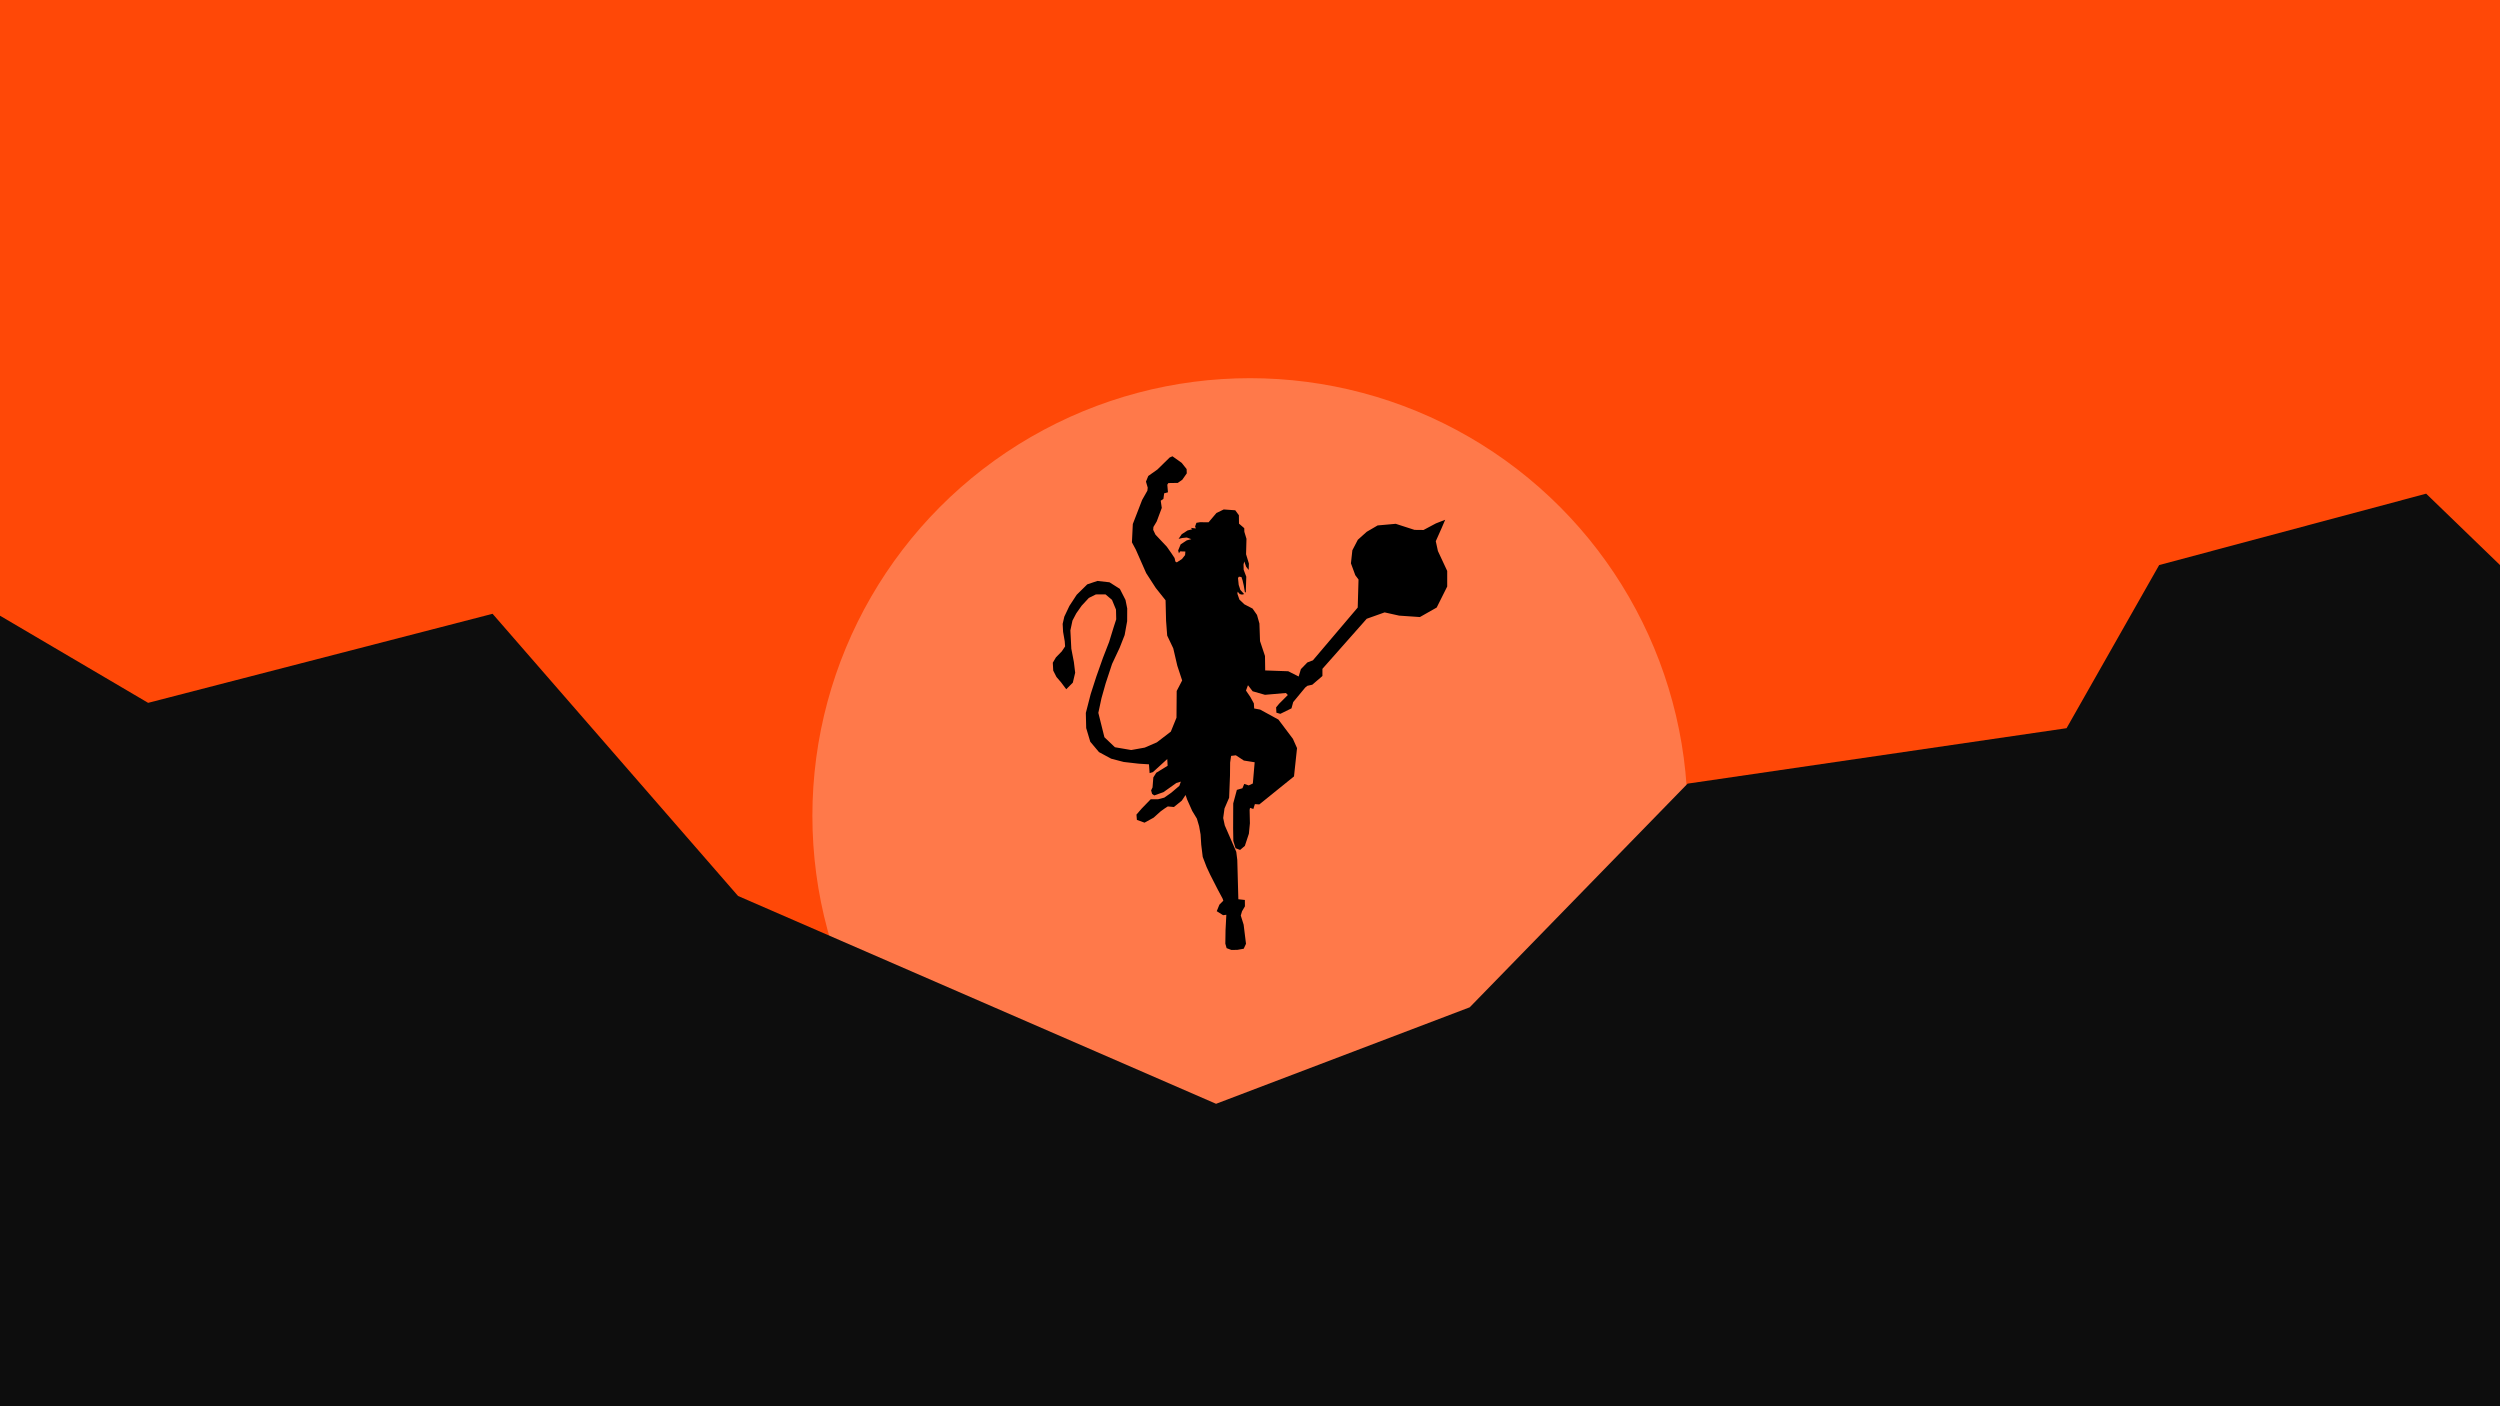 <svg
   width="1920mm"
   height="1080mm"
   viewBox="0 0 1920 1080"
   version="1.1"
   id="svg5"
   xml:space="preserve"
   xmlns:inkscape="http://www.inkscape.org/namespaces/inkscape"
   xmlns:sodipodi="http://sodipodi.sourceforge.net/DTD/sodipodi-0.dtd"
   xmlns="http://www.w3.org/2000/svg"
   xmlns:svg="http://www.w3.org/2000/svg"><sodipodi:namedview
     id="namedview7"
     pagecolor="#ffffff"
     bordercolor="#000000"
     borderopacity="0.25"
     inkscape:showpageshadow="2"
     inkscape:pageopacity="0.0"
     inkscape:pagecheckerboard="0"
     inkscape:deskcolor="#d1d1d1"
     inkscape:document-units="mm"
     showgrid="false" /><defs
     id="defs2" /><g
     id="desktop"
     inkscape:groupmode="layer"
     transform="translate(168.298,-2097.696)">
     <rect
       style="opacity:1;fill:#ff4807;fill-opacity:1;stroke-width:25.547"
       id="base"
       width="1920"
       height="1080"
       x="-168.298"
       y="2097.696" />
       <circle
       style="opacity:1;fill:#ff794a;fill-opacity:1;stroke-width:18.257"
       cx="791.702"
       cy="2724.225"
       r="336.084"
       id="ternary" />
       <path
       style="opacity:1;fill:#0d0d0d;fill-opacity:1;stroke-width:2.49"
       d="M -168.298,3177.696 V 2570.554 L -54.536,2637.484 210,2569.09 l 188.529,216.716 367.109,159.608 194.802,-74.105 167.347,-171.781 291.042,-42.581 71.107,-125.284 205.052,-54.824 56.715,54.824 v 646.033 z"
       sodipodi:nodetypes="cccccccccccccc"
       id="secondary" />
       <path
       style="opacity:1;fill:#000000;fill-opacity:1;stroke-width:9.642"
       d="m 732.147,2448.124 -2.135,0.932 -9.397,9.203 -7.03,4.97 -1.785,4.348 1.36,4.661 -0.273,2.292 -4.037,7.144 -7.145,18.483 -0.674,14.05 3.004,5.636 7.92,17.98 7.378,11.415 7.534,9.474 0.388,15.765 0.855,11.338 4.659,9.787 3.107,13.357 3.727,11.338 -4.194,8.077 -0.155,20.503 -4.35,10.717 -10.717,8.233 -9.32,4.037 -10.374,1.862 -12.521,-2.141 -8.073,-7.689 -4.666,-18.726 2.416,-11.257 3.184,-11.314 4.943,-14.992 5.875,-12.521 3.789,-9.664 1.923,-10.653 0.055,-9.775 -1.318,-6.534 -4.339,-8.512 -7.962,-5.052 -9.28,-1.043 -7.798,2.635 -8.128,8.018 -5.602,8.566 -3.898,8.239 -1.264,5.546 0.329,6.096 1.264,7.248 0.275,3.955 -2.527,3.789 -4.503,4.612 -2.416,4.12 0.329,6.039 2.471,4.888 3.625,4.228 3.898,5.216 5.052,-5.051 1.812,-7.634 -0.989,-8.182 -1.975,-10.269 -0.716,-14.057 1.593,-7.525 2.911,-5.546 4.118,-5.875 5.546,-5.986 5.382,-2.691 7.414,-0.055 4.998,4.228 3.075,7.468 0.164,7.468 -1.977,6.096 -3.459,11.257 -4.777,12.302 -5.107,14.441 -4.284,13.289 -3.734,14.498 0.275,11.641 3.13,10.489 6.7,7.962 9.336,5.052 9.664,2.527 11.478,1.318 7.907,0.493 0.493,6.755 2.527,-0.768 11.037,-10.05 0.275,5.162 -8.73,5.382 -2.252,3.57 -0.604,7.687 -1.098,2.252 0.768,2.746 1.648,1.153 7.084,-2.525 9.884,-7.03 3.459,-1.043 -1.152,3.241 -6.261,5.325 -5.325,3.734 -4.834,1.264 h -5.6 l -7.03,7.248 -3.898,4.504 0.329,4.064 5.875,2.141 6.975,-3.843 5.38,-4.834 2.966,-2.141 2.527,-1.648 4.721,0.441 6.041,-4.889 2.911,-4.339 1.207,3.516 3.9,8.73 3.568,5.877 1.702,5.766 1.154,6.425 0.493,7.853 1.154,9.389 2.964,7.743 2.746,5.875 5.766,11.314 3.789,7.082 0.55,1.593 -3.021,3.075 -2.032,4.998 4.889,3.075 2.471,-0.329 -0.604,11.696 -0.164,10.489 0.989,3.459 3.623,1.375 4.559,-0.057 4.941,-0.877 1.757,-3.789 -1.812,-14.664 -2.196,-7.028 0.932,-3.241 2.252,-3.843 -0.055,-4.887 -4.998,-0.55 -0.823,-30.203 -0.77,-6.205 -8.841,-20.319 -1.207,-5.657 0.989,-7.303 3.568,-8.293 0.659,-16.858 0.109,-10.159 0.751,-5.103 3.649,-0.467 6.135,4.039 8.31,1.32 -1.399,16.31 -3.182,1.474 -3.418,-1.166 -1.397,3.341 -4.273,1.243 -2.795,10.406 -0.079,19.104 0.156,9.707 1.708,5.593 3.495,1.32 3.649,-3.107 3.107,-9.397 0.776,-7.999 -0.232,-10.173 0.311,-1.631 2.563,0.853 1.164,-3.727 3.418,0.232 26.637,-21.511 2.331,-21.746 -3.184,-7.144 -11.107,-14.756 -14.056,-7.687 -4.583,-0.855 -0.232,-3.883 -2.719,-4.971 -3.339,-4.892 1.542,-4.115 3.584,4.659 9.474,2.717 16.076,-1.397 1.476,1.554 -6.602,6.6 -2.407,2.874 0.232,4.117 3.03,0.855 8.542,-4.194 1.32,-4.815 9.242,-11.184 1.631,-1.32 3.806,-0.855 7.766,-6.677 v -5.514 l 34.015,-38.444 13.747,-4.892 11.184,2.486 15.92,1.087 12.892,-7.299 8.077,-16.153 v -11.96 l -7.144,-15.3 -1.631,-7.532 4.504,-10.097 2.717,-6.367 -7.145,2.795 -9.474,5.049 -6.913,-0.077 -14.445,-4.661 -13.901,1.243 -8.387,4.892 -6.834,6.135 -4.194,8.077 -1.087,10.02 3.339,9.086 2.486,3.339 -0.621,21.513 -34.404,40.538 -4.271,1.631 -4.97,5.126 -1.71,5.67 -7.998,-4.039 -17.707,-0.621 -0.156,-11.105 -3.806,-11.415 -0.465,-13.513 -1.864,-6.602 -3.416,-4.892 -6.291,-3.261 -3.806,-3.65 -1.552,-4.504 0.232,-1.554 1.631,1.864 1.71,0.388 1.631,-0.388 -2.953,-3.262 -1.241,-3.806 -0.544,-5.282 0.699,-1.009 1.942,0.234 0.855,2.486 0.932,4.037 0.853,4.971 0.699,0.465 0.39,-12.193 -2.021,-5.357 -0.077,-4.039 0.544,-2.329 1.474,4.116 1.941,2.407 0.156,-4.892 -2.175,-7.144 0.311,-11.882 -1.631,-5.359 -0.077,-2.795 -4.039,-3.495 -0.077,-6.446 -2.796,-3.806 -8.853,-0.621 -5.591,2.719 -6.058,7.144 -6.523,-0.077 -2.796,0.465 -1.009,2.796 0.544,1.552 -3.885,-0.465 1.166,1.087 -3.602,0.891 -4.503,2.909 -1.518,2.241 -0.898,1.329 2.746,-0.659 3.542,-0.384 3.488,1.262 -3.488,0.934 -4.696,3.075 -1.921,4.668 0.604,2.196 0.932,-1.482 4.009,0.109 -0.22,2.746 -2.36,2.966 -4.009,2.636 -1.098,-0.659 -0.604,-2.691 -2.252,-3.405 -1.866,-2.663 -1.868,-2.665 -8.691,-9.225 -1.742,-3.68 0.164,-2.196 2.525,-4.229 3.9,-10.432 -0.804,-5.531 2.058,-1.397 0.582,-4.273 2.913,-0.776 -0.505,-5.824 0.815,-1.282 7.222,-0.115 3.456,-2.409 3.457,-4.932 -0.117,-3.299 -3.806,-4.777 z"
       id="primary" />
       </g></svg>
